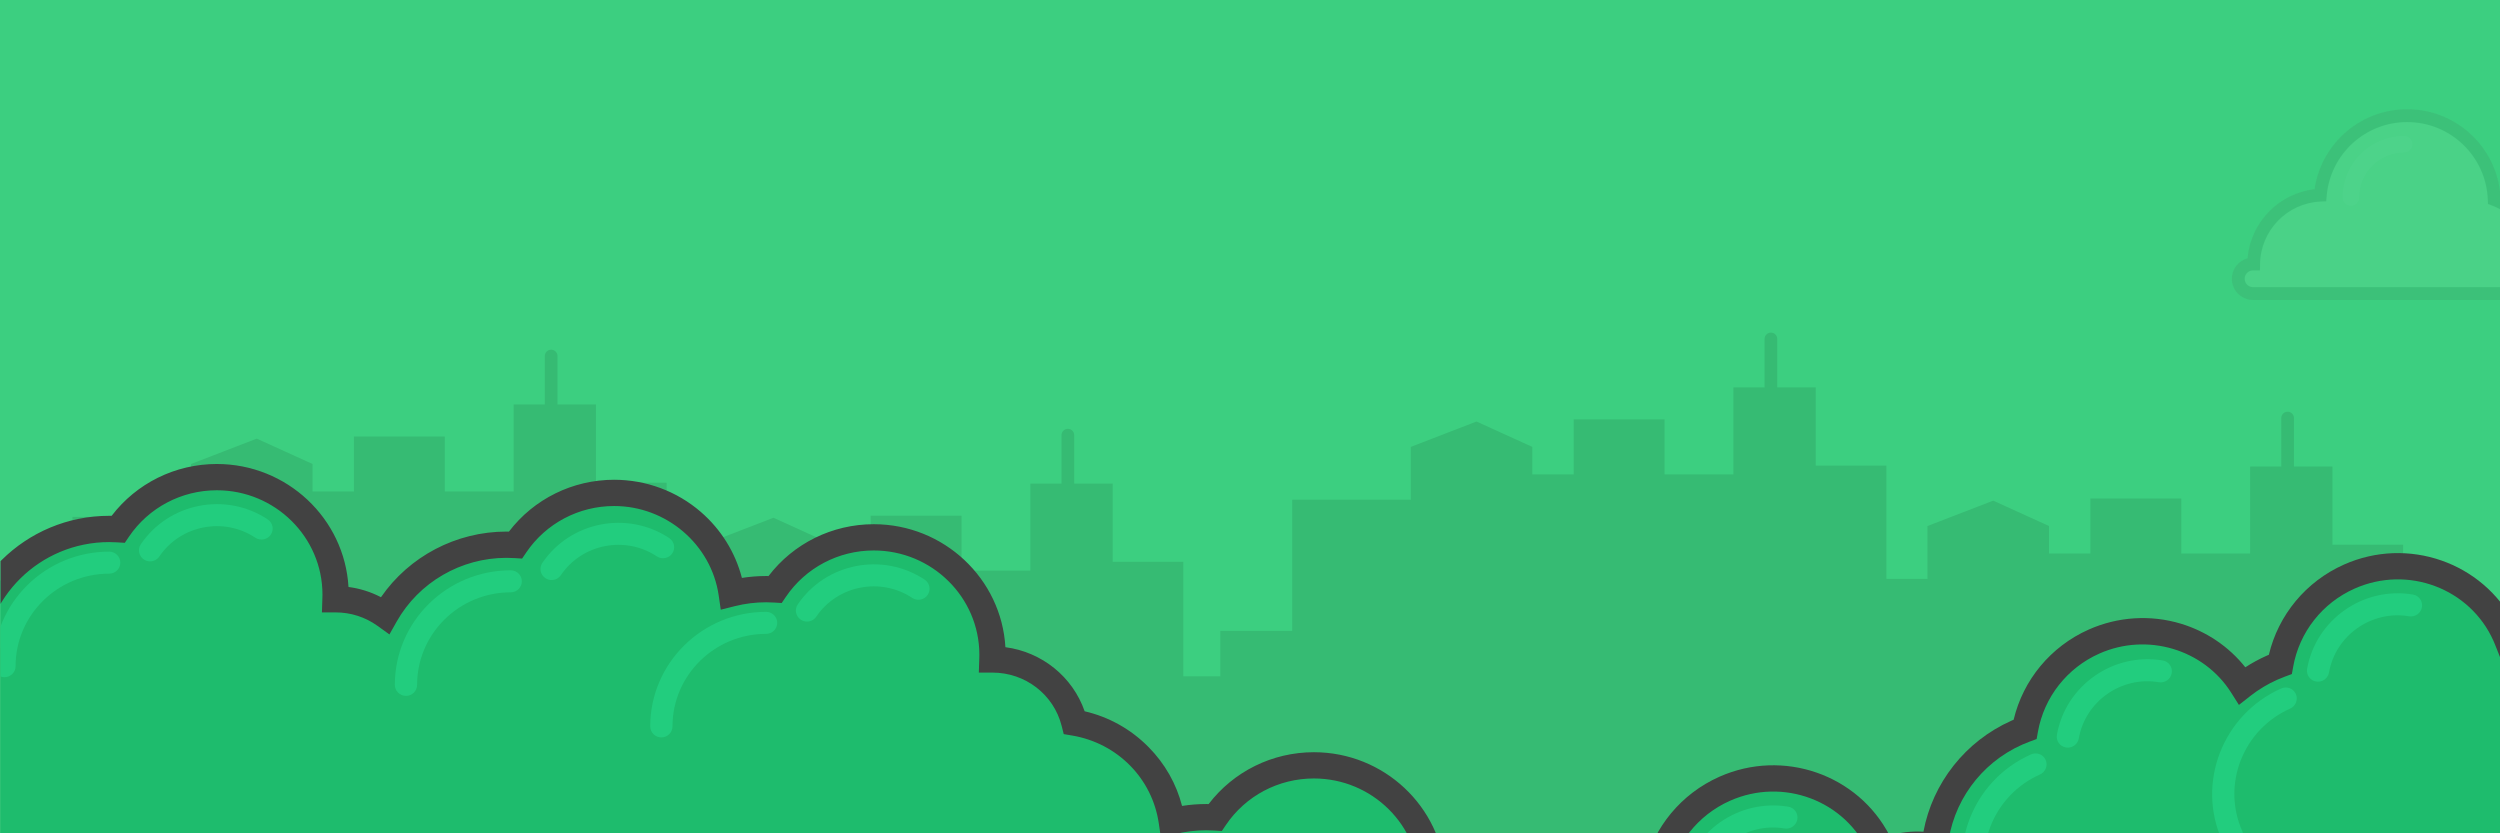 <?xml version="1.0" encoding="utf-8"?>
<!-- Generator: Adobe Illustrator 16.0.0, SVG Export Plug-In . SVG Version: 6.00 Build 0)  -->
<!DOCTYPE svg PUBLIC "-//W3C//DTD SVG 1.1//EN" "http://www.w3.org/Graphics/SVG/1.1/DTD/svg11.dtd">
<svg version="1.1" id="Layer_1" xmlns="http://www.w3.org/2000/svg" xmlns:xlink="http://www.w3.org/1999/xlink" x="0px" y="0px"
	 width="1500px" height="500px" viewBox="0 0 1500 500" enable-background="new 0 0 1500 500" xml:space="preserve">
<rect x="0" y="0" width="1500" height="500" fill="#808080" stroke="none"/>
<g>
	<defs>
		<rect id="SVGID_1_" width="1500" height="500"/>
	</defs>
	<clipPath id="SVGID_2_">
		<use xlink:href="#SVGID_1_"  overflow="visible"/>
	</clipPath>
	<g clip-path="url(#SVGID_2_)">
		<rect y="-36" fill="#3CCF80" width="1500" height="572"/>
		<g>
			<defs>
				<rect id="SVGID_3_" y="-34" width="1500" height="570"/>
			</defs>
			<clipPath id="SVGID_4_">
				<use xlink:href="#SVGID_3_"  overflow="visible"/>
			</clipPath>
			<path opacity="0.1" clip-path="url(#SVGID_4_)" d="M1482.143,425.982v-30.446h-40.283v-68.695h-42.393v-46.938h-23.088v-29.064
				c0-2.101-1.703-3.806-3.807-3.806c-2.102,0-3.805,1.705-3.805,3.806v29.064h-18.695v52.201h-41.309v-32.98h-54.525v32.98h-24.836
				v-16.489l-33.48-15.225l-39.426,15.225v31.712h-24.656v-67.962h-42.395v-46.938h-23.088v-29.064c0-2.101-1.703-3.804-3.805-3.804
				c-2.104,0-3.807,1.703-3.807,3.804v29.064h-18.695v52.203h-41.309V251.65h-54.523v32.979h-24.836v-16.49l-33.483-15.224
				l-39.425,15.224v31.714h-71.151v78.654H732.19v27.288h-22.189v-68.695h-42.394v-46.938H644.52v-29.066
				c0-2.102-1.703-3.803-3.807-3.803c-2.102,0-3.805,1.701-3.805,3.803v29.066h-18.695v52.202h-41.309v-32.98H522.38v32.98h-24.837
				v-16.489l-33.482-15.225l-39.424,15.225v31.714H399.98v-67.964h-42.395v-46.937h-23.088v-29.066c0-2.101-1.703-3.806-3.806-3.806
				s-3.806,1.705-3.806,3.806v29.066h-18.695v52.201h-41.309V261.91h-54.523v32.979h-24.838v-16.49l-33.482-15.224l-39.423,15.224
				v31.714H43.463v78.65H0.332v161.112h310.021v47.475H768.31v-57.734h273.901v47.475h457.957V425.982H1482.143z"/>
			<g opacity="0.1" clip-path="url(#SVGID_4_)">
				<g>
					<path fill="#C8E6C9" d="M1538.018,158.384h-14.27c-0.24-17.727-11.48-32.794-27.207-38.687
						c-1.051-27.959-24.041-50.303-52.258-50.303c-27.328,0-49.76,20.967-52.096,47.691c-22.072,0.993-39.697,19.052-39.998,41.298
						h-0.361c-4.9,0-8.875,3.973-8.875,8.876c0,4.902,3.975,8.879,8.875,8.879h186.189c4.902,0,8.877-3.977,8.877-8.879
						C1546.895,162.356,1542.92,158.384,1538.018,158.384z"/>
				</g>
				<g>
					<path fill="#424242" d="M1538.018,179.993h-186.189c-7.02,0-12.73-5.712-12.73-12.733c0-5.87,3.992-10.823,9.404-12.29
						c1.869-21.562,18.734-38.953,40.227-41.47c1.855-12.687,8.002-24.348,17.521-33.118c10.391-9.571,23.898-14.843,38.033-14.843
						c14.627,0,28.475,5.594,38.994,15.749c9.887,9.542,15.854,22.16,16.967,35.754c7.533,3.309,14.012,8.564,18.842,15.318
						c4.703,6.576,7.543,14.173,8.309,22.17h10.623c7.02,0,12.73,5.709,12.73,12.729
						C1550.748,174.281,1545.037,179.993,1538.018,179.993z M1351.828,162.238c-2.77,0-5.021,2.252-5.021,5.021
						c0,2.771,2.252,5.024,5.021,5.024h186.189c2.77,0,5.023-2.254,5.023-5.024c0-2.77-2.254-5.021-5.023-5.021h-18.072
						l-0.051-3.804c-0.105-7.799-2.553-15.266-7.078-21.591c-4.432-6.195-10.527-10.878-17.627-13.538l-2.4-0.899l-0.098-2.566
						c-0.473-12.546-5.717-24.268-14.77-33.006c-9.074-8.762-21.021-13.586-33.639-13.586c-12.195,0-23.848,4.548-32.809,12.804
						c-8.914,8.21-14.396,19.351-15.447,31.369l-0.295,3.364l-3.371,0.15c-20.092,0.905-36.047,17.376-36.32,37.499l-0.049,3.804
						H1351.828z"/>
				</g>
				<g>
					<g>
						<path fill="#E8F5E9" d="M1447.508,86.526c0,2.773-2.25,5.021-5.021,5.021c-14.861,0-26.955,12.093-26.955,26.955
							c0,2.773-2.25,5.021-5.023,5.021s-5.018-2.247-5.018-5.021c0-9.883,3.846-19.172,10.834-26.163
							c6.986-6.985,16.277-10.834,26.162-10.834C1445.258,81.506,1447.508,83.754,1447.508,86.526z"/>
					</g>
				</g>
			</g>
		</g>
		<g>
			<defs>
				<rect id="SVGID_5_" x="0.332" y="-35.49" width="1283.977" height="570.59"/>
			</defs>
			<clipPath id="SVGID_6_">
				<use xlink:href="#SVGID_5_"  overflow="visible"/>
			</clipPath>
			<g clip-path="url(#SVGID_6_)">
				<g>
					<path fill="#1EBC6D" d="M909.854,576.588c-2.985-24.839-24.358-44.104-50.287-44.104c-0.021,0-0.042,0-0.063,0
						c0.039-0.939,0.063-1.885,0.063-2.833c0-38.908-31.901-70.448-71.253-70.448c-24.681,0-46.432,12.411-59.217,31.265
						c-1.776-0.111-3.566-0.175-5.371-0.175c-7.133,0-14.055,0.888-20.662,2.557c-4.4-30.196-28.166-54.187-58.451-59.292
						c-5.508-21.758-25.404-37.877-49.117-37.877c-0.021,0-0.041,0-0.063,0c0.038-0.94,0.063-1.884,0.063-2.832
						c0-38.907-31.9-70.448-71.252-70.448c-24.682,0-46.432,12.411-59.217,31.265c-1.777-0.113-3.568-0.175-5.373-0.175
						c-7.133,0-14.053,0.888-20.66,2.555c-4.973-34.103-34.638-60.313-70.506-60.313c-24.684,0-46.432,12.411-59.22,31.266
						c-1.776-0.112-3.565-0.178-5.371-0.178c-31.295,0-58.554,17.07-72.787,42.303c-8.354-6.011-18.634-9.565-29.758-9.565
						c-0.021,0-0.042,0-0.063,0c0.037-0.939,0.063-1.883,0.063-2.832c0-38.907-31.9-70.447-71.253-70.447
						c-24.682,0-46.431,12.411-59.217,31.264c-1.777-0.111-3.567-0.175-5.372-0.175c-45.999,0-83.29,36.869-83.29,82.351
						c0,7.025-10.887,117.532-9.213,124.045h246.871c0.056,15.66,0.262,27.069,0.728,28.884h24.468
						c-2.791,32.623-9.318,102.771-7.996,107.919h246.871c0.057,15.659,0.263,27.069,0.729,28.884h146.474
						c-0.15,3.837-0.144,6.402,0.071,7.239h277.079C904.551,690.163,916.057,580.861,909.854,576.588z"/>
					<path fill="#424242" d="M921.918,704.562H625.117l-1.522-5.912c-0.101-0.391-0.187-0.811-0.253-1.325h-144.77l-1.521-5.915
						c-0.334-1.289-0.774-3.009-0.934-22.971H230.972l-1.521-5.915c-1.141-4.431,0.11-23.173,6.084-91.153
						c0.334-3.803,0.653-7.443,0.95-10.851H214.5l-1.521-5.913c-0.332-1.29-0.772-3.009-0.932-22.971H-33.099l-1.521-5.915
						c-1.14-4.431,0.111-23.177,6.085-91.167c1.409-16.05,2.867-32.646,2.879-34.842c0-49.749,40.897-90.225,91.167-90.225
						c0.48,0,0.968,0.005,1.459,0.013c14.935-19.556,38.212-31.103,63.13-31.103c42.093,0,76.615,32.701,78.998,73.786
						c6.842,0.895,13.408,2.965,19.483,6.142c16.896-24.478,45.058-39.383,75.316-39.383c0.483,0,0.97,0.004,1.459,0.011
						c14.937-19.553,38.216-31.1,63.132-31.1c19.128,0,37.591,6.849,51.988,19.283c12.145,10.491,20.721,24.337,24.668,39.613
						c4.783-0.758,9.639-1.14,14.51-1.14c0.48,0,0.967,0.004,1.459,0.013c14.936-19.556,38.212-31.102,63.131-31.102
						c42.096,0,76.618,32.703,78.997,73.789c21.88,2.879,40.317,17.702,47.55,38.452c14.585,3.393,27.764,10.762,38.359,21.496
						c9.821,9.948,16.669,22.025,20.074,35.294c4.779-0.757,9.634-1.139,14.502-1.139c0.48,0,0.965,0.005,1.457,0.014
						c14.938-19.558,38.213-31.102,63.131-31.102c42.098,0,76.619,32.703,78.999,73.79c25.442,3.359,46.016,22.907,50.056,48.357
						c3.035,5.956,2.933,20.751-0.057,72.298c-1.101,18.937-2.459,42.352-1.713,47.803L921.918,704.562z M639.059,688.809h260.606
						c-0.056-7.821,0.581-20.889,1.917-43.948c1.201-20.615,3.152-54.301,1.85-63.131l-0.975-0.671l-0.425-3.531
						c-2.544-21.188-20.802-37.169-42.465-37.169h-8.198l0.266-8.189c0.032-0.836,0.057-1.674,0.057-2.519
						c0-34.502-28.43-62.57-63.377-62.57c-21.189,0-40.888,10.396-52.697,27.808l-2.525,3.724l-4.49-0.283
						c-1.68-0.106-3.322-0.158-4.875-0.158c-6.344,0-12.645,0.776-18.732,2.315l-8.463,2.135l-1.26-8.637
						c-3.924-26.919-24.808-48.083-51.967-52.661l-5.064-0.855l-1.262-4.979c-4.762-18.799-21.82-31.933-41.482-31.933h-8.199
						l0.266-8.19c0.033-0.834,0.057-1.674,0.057-2.517c0-34.503-28.43-62.571-63.375-62.571c-21.188,0-40.889,10.396-52.699,27.808
						l-2.523,3.722l-4.489-0.28c-1.683-0.106-3.323-0.16-4.878-0.16c-6.342,0-12.645,0.779-18.732,2.316l-8.463,2.135l-1.258-8.636
						c-4.455-30.542-31.414-53.574-62.713-53.574c-21.188,0-40.891,10.398-52.701,27.81l-2.525,3.724l-4.488-0.283
						c-1.713-0.107-3.309-0.161-4.876-0.161c-27.341,0-52.603,14.673-65.927,38.296l-4.32,7.66l-7.139-5.138
						c-7.351-5.287-16.051-8.082-25.159-8.082h-8.198l0.265-8.19c0.033-0.834,0.058-1.675,0.058-2.518
						c0-34.501-28.432-62.57-63.377-62.57c-21.188,0-40.889,10.395-52.697,27.808l-2.524,3.724l-4.49-0.283
						c-1.683-0.105-3.323-0.159-4.877-0.159c-41.585,0-75.415,33.408-75.415,74.474c0,2.639-1.007,14.233-2.938,36.216
						c-2.06,23.438-5.599,63.725-6.333,79.951h246.904l0.027,7.849c0.037,10.521,0.139,17.023,0.246,21.037h25.65l-0.73,8.549
						c-0.477,5.559-1.061,12.203-1.695,19.434c-2.059,23.432-5.597,63.71-6.332,79.935h246.904l0.027,7.85
						c0.037,10.52,0.139,17.022,0.248,21.036h147.27L639.059,688.809z"/>
				</g>
				<g>
					<g>
						<path fill="#22CD7E" d="M2.674,406.32c-3.689,0-6.679-2.957-6.679-6.604c0-37.899,31.185-68.732,69.516-68.732
							c3.688,0,6.678,2.957,6.678,6.604s-2.989,6.605-6.678,6.605c-30.966,0-56.158,24.906-56.158,55.522
							C9.353,403.363,6.363,406.32,2.674,406.32z"/>
					</g>
				</g>
				<g>
					<path fill="#22CD7E" d="M90.051,336.816c-1.276,0-2.568-0.36-3.709-1.117c-3.066-2.029-3.887-6.13-1.834-9.16
						c16.835-24.856,50.984-31.539,76.125-14.893c3.062,2.027,3.883,6.129,1.833,9.158c-2.054,3.033-6.201,3.846-9.266,1.813
						c-19.021-12.595-44.856-7.538-57.595,11.268C94.318,335.787,92.203,336.816,90.051,336.816z"/>
				</g>
				<g>
					<path fill="#22CD7E" stroke="#424242" stroke-width="18" stroke-miterlimit="10" d="M-48.466,396.72"/>
				</g>
				<g>
					<g>
						<path fill="#22CD7E" d="M396.818,442.443c-3.689,0-6.68-2.955-6.68-6.604c0-37.898,31.186-68.73,69.516-68.73
							c3.688,0,6.679,2.955,6.679,6.603c0,3.648-2.99,6.604-6.679,6.604c-30.965,0-56.158,24.908-56.158,55.523
							C403.496,439.488,400.506,442.443,396.818,442.443z"/>
					</g>
				</g>
				<g>
					<path fill="#22CD7E" d="M484.195,372.939c-1.277,0-2.568-0.362-3.709-1.117c-3.066-2.029-3.887-6.13-1.834-9.162
						c16.834-24.856,50.982-31.536,76.125-14.891c3.062,2.027,3.883,6.13,1.832,9.159c-2.053,3.032-6.201,3.845-9.266,1.812
						c-19.021-12.592-44.855-7.537-57.595,11.268C488.461,371.911,486.346,372.939,484.195,372.939z"/>
				</g>
				<g>
					<path fill="#22CD7E" stroke="#424242" stroke-width="18" stroke-miterlimit="10" d="M345.678,432.846"/>
				</g>
				<g>
					<g>
						<path fill="#22CD7E" d="M243.586,417.52c-3.691,0-6.682-2.954-6.682-6.6c0-37.899,31.186-68.734,69.516-68.734
							c3.688,0,6.679,2.956,6.679,6.604s-2.991,6.603-6.679,6.603c-30.966,0-56.158,24.911-56.158,55.528
							C250.262,414.565,247.273,417.52,243.586,417.52z"/>
					</g>
				</g>
				<g>
					<path fill="#22CD7E" d="M330.961,348.016c-1.279,0-2.57-0.36-3.711-1.114c-3.063-2.031-3.885-6.133-1.832-9.161
						c16.834-24.857,50.982-31.536,76.124-14.893c3.064,2.026,3.886,6.13,1.831,9.159c-2.051,3.03-6.197,3.844-9.264,1.813
						c-19.02-12.594-44.856-7.54-57.594,11.267C335.229,346.987,333.113,348.016,330.961,348.016z"/>
				</g>
				<g>
					<path fill="#22CD7E" stroke="#424242" stroke-width="18" stroke-miterlimit="10" d="M226.774,406.175"/>
				</g>
			</g>
		</g>
		<g>
			<defs>
				<polyline id="SVGID_7_" points="1500.168,535.1 1500.168,-35.49 216.191,-35.49 216.191,535.1 1500.168,535.1 				"/>
			</defs>
			<clipPath id="SVGID_8_">
				<use xlink:href="#SVGID_7_"  overflow="visible"/>
			</clipPath>
			<g clip-path="url(#SVGID_8_)">
				<g>
					<path fill="#1EBC6D" d="M1865.203,421.346c-12.828-21.479-40.191-30.387-63.875-19.84c-0.021,0.008-0.041,0.018-0.061,0.026
						c-0.348-0.874-0.709-1.746-1.094-2.612c-15.824-35.548-57.795-51.385-93.744-35.381c-22.549,10.04-37.371,30.225-41.383,52.649
						c-1.67,0.618-3.332,1.288-4.979,2.022c-6.518,2.902-12.479,6.528-17.836,10.737c-16.301-25.795-47.771-38.046-77.514-30.39
						c-13.883-17.639-38.611-24.27-60.277-14.627c-0.018,0.009-0.037,0.017-0.059,0.026c-0.348-0.874-0.707-1.747-1.092-2.612
						c-15.824-35.546-57.797-51.386-93.748-35.379c-22.547,10.038-37.369,30.222-41.381,52.646c-1.668,0.619-3.33,1.291-4.977,2.025
						c-6.518,2.899-12.479,6.527-17.838,10.735c-18.41-29.133-56.174-41.009-88.941-26.422
						c-22.551,10.038-37.369,30.222-41.385,52.646c-1.668,0.621-3.326,1.288-4.977,2.024c-28.59,12.727-46.549,39.407-49.289,68.248
						c-10.078-2.094-20.912-1.16-31.078,3.367c-0.018,0.008-0.037,0.016-0.057,0.024c-0.348-0.874-0.709-1.745-1.094-2.612
						c-15.824-35.546-57.795-51.384-93.744-35.381c-22.553,10.04-37.369,30.223-41.383,52.647c-1.67,0.621-3.334,1.293-4.98,2.025
						c-42.022,18.709-61.096,67.56-42.598,109.108c2.859,6.418,37.857,111.8,42.037,117.067l225.529-100.407
						c6.42,14.284,11.25,24.624,12.414,26.092l22.352-9.952c10.719,30.939,33.283,97.678,36.59,101.841l225.527-100.406
						c6.42,14.284,11.248,24.624,12.414,26.09l133.811-59.57c1.424,3.562,2.473,5.906,3.01,6.582l253.127-112.694
						C1906.551,527.26,1872.609,422.729,1865.203,421.346z"/>
					<path fill="#424242" d="M1653.334,649.283c-0.248-0.316-0.496-0.665-0.768-1.109l-132.256,58.883l-3.795-4.785
						c-0.83-1.044-1.932-2.436-10.197-20.604l-223.953,99.704l-3.793-4.785c-2.844-3.583-9.324-21.214-31.52-85.748
						c-1.238-3.609-2.428-7.064-3.541-10.3l-20.086,8.944l-3.795-4.785c-0.826-1.042-1.93-2.435-10.195-20.604l-223.951,99.705
						l-3.797-4.785c-2.844-3.585-9.326-21.219-31.521-85.763c-5.24-15.235-10.656-30.987-11.539-32.996
						c-20.236-45.45,0.663-99.062,46.588-119.507c0.439-0.195,0.889-0.39,1.34-0.583c5.691-23.938,22.258-43.955,45.025-54.089
						c38.451-17.12,83.287-1.286,102.174,35.274c6.602-1.963,13.449-2.741,20.301-2.31c5.479-29.235,25.143-54.306,52.785-66.612
						c0.443-0.197,0.889-0.39,1.338-0.584c5.695-23.937,22.264-43.955,45.025-54.088c17.475-7.782,37.127-9.032,55.338-3.527
						c15.359,4.644,28.828,13.805,38.65,26.155c4.061-2.639,8.338-4.96,12.787-6.943c0.441-0.194,0.885-0.39,1.338-0.581
						c5.693-23.939,22.262-43.954,45.023-54.088c38.455-17.121,83.291-1.289,102.178,35.276
						c21.135-6.276,44.025-0.235,59.082,15.792c14.703-2.832,29.74-1.462,43.787,4.036c13.018,5.093,24.186,13.341,32.691,24.077
						c4.061-2.635,8.338-4.958,12.787-6.938c0.438-0.194,0.885-0.389,1.336-0.58c5.689-23.94,22.26-43.954,45.025-54.091
						c38.453-17.117,83.289-1.285,102.178,35.276c24.578-7.286,51.348,2.205,65.402,23.824c5.189,4.208,11.115,17.764,29.348,66.072
						c6.697,17.748,14.98,39.689,17.879,44.367l10.24,7.466l-271.143,120.715L1653.334,649.283z M1885.416,487.082
						c-7.293-19.322-19.205-50.891-23.99-58.427l-1.162-0.217l-1.822-3.054c-10.945-18.321-34.123-25.496-53.971-16.658l-7.49,3.334
						l-3.031-7.614c-0.311-0.777-0.627-1.554-0.969-2.324c-14.033-31.518-51.424-45.599-83.346-31.385
						c-19.359,8.617-33.129,26.127-36.836,46.838l-0.791,4.427l-4.219,1.567c-1.576,0.587-3.1,1.206-4.518,1.838
						c-5.795,2.579-11.236,5.854-16.172,9.735l-6.863,5.391l-4.662-7.378c-14.535-22.992-42.221-33.834-68.893-26.971l-4.977,1.278
						l-3.176-4.034c-11.996-15.239-32.92-20.301-50.941-12.277l-7.49,3.336l-3.029-7.616c-0.312-0.774-0.631-1.553-0.975-2.322
						c-14.033-31.522-51.42-45.6-83.346-31.387c-19.357,8.618-33.125,26.128-36.83,46.838l-0.797,4.428l-4.213,1.567
						c-1.58,0.587-3.102,1.207-4.52,1.838c-5.795,2.581-11.236,5.854-16.172,9.736l-6.863,5.39l-4.662-7.376
						c-16.492-26.091-50.488-36.168-79.082-23.438c-19.357,8.619-33.125,26.13-36.834,46.843l-0.791,4.427l-4.217,1.567
						c-1.609,0.601-3.088,1.198-4.521,1.837c-24.977,11.118-42.088,34.799-44.65,61.8l-0.832,8.753l-8.613-1.788
						c-8.861-1.842-17.947-0.858-26.326,2.874l-7.492,3.334l-3.029-7.615c-0.311-0.776-0.629-1.554-0.973-2.324
						c-14.029-31.518-51.422-45.597-83.344-31.385c-19.359,8.617-33.129,26.126-36.834,46.838l-0.791,4.426l-4.219,1.567
						c-1.578,0.59-3.098,1.206-4.518,1.84c-37.99,16.913-55.307,61.192-38.605,98.709c1.072,2.408,4.867,13.412,12.043,34.279
						c7.65,22.25,20.805,60.491,26.732,75.616l225.561-100.422l3.217,7.159c4.312,9.597,7.051,15.494,8.779,19.118l23.436-10.433
						l2.809,8.107c1.824,5.271,3.994,11.581,6.357,18.442c7.65,22.243,20.799,60.48,26.725,75.603l225.561-100.421l3.215,7.16
						c4.316,9.593,7.053,15.492,8.781,19.114l134.543-59.896l2.684,6.728l238.08-105.995
						C1898.307,520.887,1893.572,508.691,1885.416,487.082z"/>
				</g>
				<g>
					<g>
						<path fill="#22CD7E" d="M967.195,634.764c-3.371,1.502-7.305,0.018-8.789-3.314c-15.414-34.624,0.537-75.477,35.553-91.065
							c3.369-1.501,7.303-0.015,8.785,3.316c1.486,3.333-0.041,7.251-3.412,8.751c-28.287,12.593-41.172,45.595-28.721,73.565
							C972.094,629.347,970.564,633.264,967.195,634.764z"/>
					</g>
				</g>
				<g>
					<path fill="#22CD7E" d="M1018.752,535.73c-1.168,0.519-2.496,0.717-3.846,0.488c-3.627-0.605-6.045-4.021-5.4-7.622
						c5.27-29.555,33.748-49.547,63.488-44.566c3.623,0.604,6.039,4.021,5.398,7.621c-0.643,3.606-4.102,6.035-7.727,5.425
						c-22.498-3.77-44.043,11.356-48.031,33.718C1022.232,533.055,1020.717,534.855,1018.752,535.73z"/>
				</g>
				<g>
					<path fill="#22CD7E" stroke="#424242" stroke-width="18" stroke-miterlimit="10" d="M916.57,646.794"/>
				</g>
				<g>
					<g>
						<path fill="#22CD7E" d="M1341.959,507.459c-3.371,1.501-7.305,0.017-8.787-3.317c-15.416-34.62,0.533-75.473,35.553-91.063
							c3.367-1.499,7.301-0.015,8.785,3.318c1.484,3.331-0.049,7.249-3.414,8.75c-28.289,12.593-41.176,45.594-28.725,73.564
							C1346.855,502.043,1345.326,505.96,1341.959,507.459z"/>
					</g>
				</g>
				<g>
					<path fill="#22CD7E" d="M1393.512,408.427c-1.164,0.519-2.492,0.713-3.842,0.487c-3.625-0.607-6.043-4.02-5.4-7.623
						c5.27-29.557,33.748-49.548,63.488-44.566c3.623,0.606,6.039,4.02,5.4,7.623c-0.646,3.606-4.102,6.033-7.729,5.424
						c-22.498-3.77-44.045,11.355-48.035,33.719C1396.992,405.751,1395.48,407.552,1393.512,408.427z"/>
				</g>
				<g>
					<path fill="#22CD7E" stroke="#424242" stroke-width="18" stroke-miterlimit="10" d="M1291.336,519.49"/>
				</g>
				<g>
					<g>
						<path fill="#22CD7E" d="M1191.836,547.012c-3.373,1.501-7.307,0.02-8.789-3.312c-15.416-34.623,0.535-75.476,35.551-91.064
							c3.371-1.501,7.303-0.017,8.787,3.316c1.484,3.331-0.045,7.247-3.416,8.749c-28.287,12.593-41.172,45.596-28.719,73.566
							C1196.732,541.599,1195.203,545.514,1191.836,547.012z"/>
					</g>
				</g>
				<g>
					<path fill="#22CD7E" d="M1243.389,447.979c-1.17,0.521-2.494,0.717-3.844,0.492c-3.625-0.608-6.041-4.021-5.4-7.624
						c5.271-29.556,33.752-49.546,63.488-44.566c3.623,0.604,6.041,4.021,5.398,7.623c-0.641,3.603-4.1,6.032-7.729,5.425
						c-22.494-3.768-44.045,11.355-48.029,33.718C1246.871,445.305,1245.355,447.104,1243.389,447.979z"/>
				</g>
				<g>
					<path fill="#22CD7E" stroke="#424242" stroke-width="18" stroke-miterlimit="10" d="M1171.861,543.486"/>
				</g>
			</g>
		</g>
	</g>
</g>
</svg>
